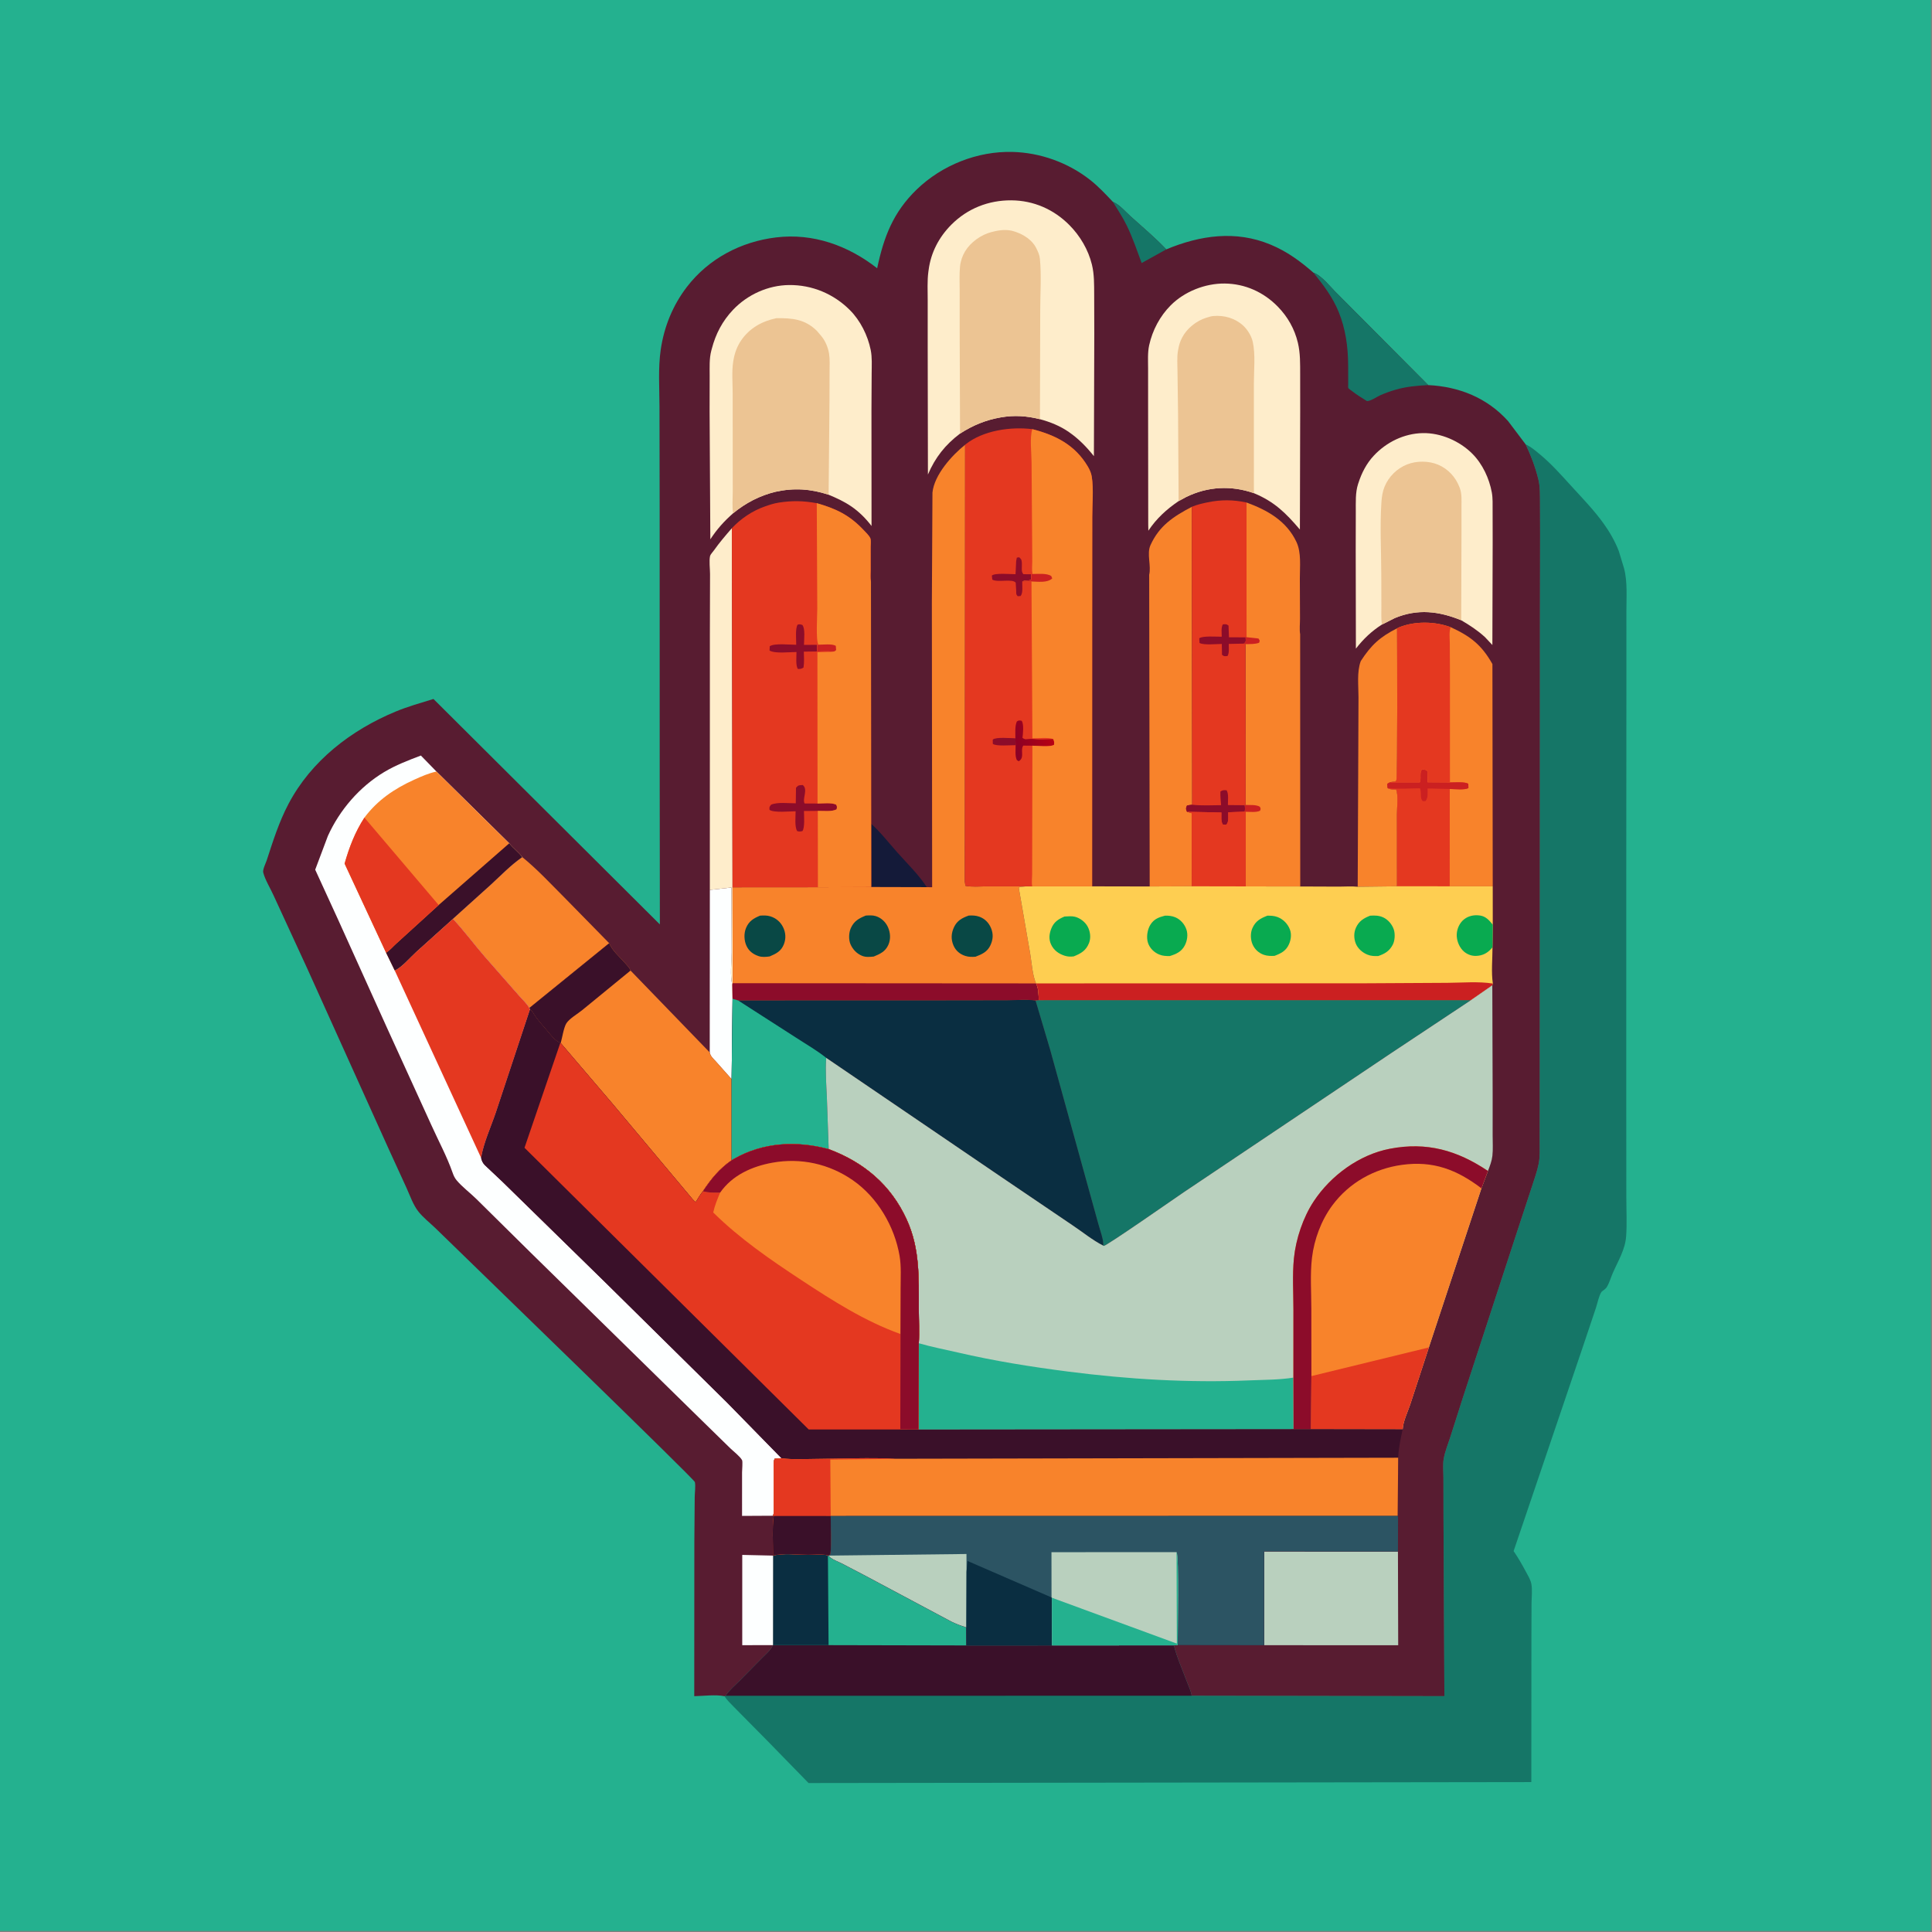 <?xml version="1.0" encoding="utf-8" ?>
<svg xmlns="http://www.w3.org/2000/svg" xmlns:xlink="http://www.w3.org/1999/xlink" width="500" height="500">
	<rect width="100%" height="100%" fill="#808080" stroke="none"/>
	<path fill="#24B18F" transform="scale(0.488 0.488)" d="M-0 -0L1024 0L1024 1024L-0 1024L0 -0Z"/>
	<path fill="#157667" transform="scale(0.488 0.488)" d="M809.096 235.669C811.939 236.943 814.18 238.921 816.562 240.88C822.827 246.033 828.232 252.228 833.698 258.196C839.392 264.412 845.402 270.653 850.331 277.492C853.6 282.027 856.479 287.025 858.491 292.25L861.286 301.458C863.182 308.693 862.495 316.908 862.516 324.346L862.529 355.812L862.448 465.744L862.452 592.829L862.483 634.862C862.481 641.709 862.872 648.834 862.382 655.655C861.874 662.729 858.115 668.711 855.349 675.032C854.289 677.454 853.503 680.273 852.148 682.529C851.698 683.279 851.071 683.704 850.405 684.25C850.008 684.577 849.508 684.818 849.229 685.25C847.906 687.298 847.135 691.259 846.331 693.685L839.432 714.255L818.335 776.496L802.711 822.576C805.228 826.241 807.423 830.125 809.513 834.049C810.509 835.919 811.762 837.967 812.133 840.068C812.681 843.173 812.253 846.951 812.214 850.12L812.151 868.499L812.099 945.077L428.794 945.596L407.328 923.575L389.16 905.19C387.599 903.472 385.351 901.568 384.275 899.543L384.787 899.319C386.684 896.391 389.712 893.87 392.182 891.395L404.206 879.219C406.214 877.175 408.77 875.09 409.927 872.455L409.968 824.976C415.345 823.565 422.979 824.531 428.595 824.539C431.724 824.543 436.092 823.985 439.07 824.875L439.485 824.973C439.838 825.466 439.952 825.687 440.5 826.09C442.117 827.277 444.532 828.161 446.349 829.065L457.517 834.882L504.5 859.929C506.908 861.102 509.375 862.043 511.927 862.842L512.478 863.031L512.547 872.622L557.894 872.606L622.539 872.562C624.161 879.075 627.163 885.688 629.507 892.013C630.349 894.283 631.66 896.906 631.974 899.293L766.001 899.513L765.524 805.054L765.488 783.789C765.49 780.578 765.089 776.761 765.641 773.61C766.311 769.782 767.95 765.786 769.146 762.08L775.573 741.926L803.947 655.06L812.374 629.441C813.643 625.398 815.183 621.323 816.002 617.16C816.738 613.412 816.523 609.618 816.53 605.815L816.556 587.897L816.592 525.106L816.663 335.049L816.754 283.177L816.699 266.578C816.669 262.4 816.807 258.024 815.772 253.951C814.103 247.384 811.992 241.792 809.096 235.669Z"/>
	<path fill="#3A1029" transform="scale(0.488 0.488)" d="M409.968 824.976C415.345 823.565 422.979 824.531 428.595 824.539C431.724 824.543 436.092 823.985 439.07 824.875L439.485 824.973C439.838 825.466 439.952 825.687 440.5 826.09C442.117 827.277 444.532 828.161 446.349 829.065L457.517 834.882L504.5 859.929C506.908 861.102 509.375 862.043 511.927 862.842L512.478 863.031L512.547 872.622L557.894 872.606L622.539 872.562C624.161 879.075 627.163 885.688 629.507 892.013C630.349 894.283 631.66 896.906 631.974 899.293L384.787 899.319C386.684 896.391 389.712 893.87 392.182 891.395L404.206 879.219C406.214 877.175 408.77 875.09 409.927 872.455L409.968 824.976Z"/>
	<path fill="#24B18F" transform="scale(0.488 0.488)" d="M409.968 824.976C415.345 823.565 422.979 824.531 428.595 824.539C431.724 824.543 436.092 823.985 439.07 824.875L439.485 824.973C439.838 825.466 439.952 825.687 440.5 826.09C442.117 827.277 444.532 828.161 446.349 829.065L457.517 834.882L504.5 859.929C506.908 861.102 509.375 862.043 511.927 862.842L512.478 863.031L512.547 872.622L439.416 872.468L409.927 872.455L409.968 824.976Z"/>
	<path fill="#0A2E41" transform="scale(0.488 0.488)" d="M409.968 824.976C415.345 823.565 422.979 824.531 428.595 824.539C431.724 824.543 436.092 823.985 439.07 824.875L439.416 872.468L409.927 872.455L409.968 824.976Z"/>
	<path fill="#581C31" transform="scale(0.488 0.488)" d="M384.275 899.543C379.488 898.573 373.129 899.426 368.179 899.53L368.228 817.654L368.427 793.896C368.448 791.641 368.966 788.034 368.505 785.963C368.159 784.406 258.466 678.171 246.102 666.072L230.72 651.127C227.86 648.41 224.472 645.729 221.998 642.662C219.134 639.112 217.462 634.11 215.581 629.977L206.088 609.241L162.909 513.559L145.076 474.852C143.404 471.15 140.601 466.603 139.601 462.743C139.195 461.178 140.934 457.827 141.453 456.237C144.805 445.947 147.969 435.87 153.041 426.25C165.073 403.429 186.209 387.176 209.711 377.404C216.259 374.682 223.114 372.775 229.879 370.682L349.943 490.24L349.858 412.045L349.833 269.893L349.745 215.804C349.732 205.906 348.962 195.25 350.401 185.439C352.183 173.295 356.777 161.916 364.288 152.147C375.831 137.134 392.94 128.152 411.578 125.905C431.268 123.531 449.76 130.216 465.178 142.259C468.692 125.676 473.669 112.559 486.132 100.518C499.514 87.588 518.326 80.083 537 80.571C551.803 80.959 566.474 86.266 578.102 95.401C582.526 98.877 586.325 102.965 590.184 107.039C593.663 108.451 596.717 112.142 599.506 114.651C605.94 120.438 612.524 125.969 618.503 132.252C636.431 124.788 655.283 122.031 673.745 129.691C682.453 133.303 689.473 138.433 696.547 144.605C700.98 146.073 705.775 152.507 709.207 155.78L757.407 204.222C773.775 205.027 788.619 210.94 799.762 223.295L809.096 235.669C811.992 241.792 814.103 247.384 815.772 253.951C816.807 258.024 816.669 262.4 816.699 266.578L816.754 283.177L816.663 335.049L816.592 525.106L816.556 587.897L816.53 605.815C816.523 609.618 816.738 613.412 816.002 617.16C815.183 621.323 813.643 625.398 812.374 629.441L803.947 655.06L775.573 741.926L769.146 762.08C767.95 765.786 766.311 769.782 765.641 773.61C765.089 776.761 765.49 780.578 765.488 783.789L765.524 805.054L766.001 899.513L631.974 899.293C631.66 896.906 630.349 894.283 629.507 892.013C627.163 885.688 624.161 879.075 622.539 872.562L557.894 872.606L512.547 872.622L512.478 863.031L511.927 862.842C509.375 862.043 506.908 861.102 504.5 859.929L457.517 834.882L446.349 829.065C444.532 828.161 442.117 827.277 440.5 826.09C439.952 825.687 439.838 825.466 439.485 824.973L439.07 824.875C436.092 823.985 431.724 824.543 428.595 824.539C422.979 824.531 415.345 823.565 409.968 824.976L409.927 872.455C408.77 875.09 406.214 877.175 404.206 879.219L392.182 891.395C389.712 893.87 386.684 896.391 384.787 899.319L384.275 899.543Z"/>
	<path fill="#157667" transform="scale(0.488 0.488)" d="M590.184 107.039C593.663 108.451 596.717 112.142 599.506 114.651C605.94 120.438 612.524 125.969 618.503 132.252L605.451 139.491C602.962 132.796 600.668 125.962 597.52 119.54C595.391 115.197 592.718 111.152 590.184 107.039Z"/>
	<path fill="#141A39" transform="scale(0.488 0.488)" d="M462.001 436.86C467.145 441.51 471.364 447.018 475.968 452.178C481.18 458.018 487.261 463.933 491.501 470.486L462.031 470.411L462.001 436.86Z"/>
	<path fill="#FDFFFF" transform="scale(0.488 0.488)" d="M409.927 872.455L393.631 872.481L393.634 824.609L409.968 824.976L409.927 872.455Z"/>
	<path fill="#FDFFFF" transform="scale(0.488 0.488)" d="M376.45 471.941L387.895 470.674L388.014 505.094C388.005 510.001 387.014 517.684 388.402 522.242L388.494 529.704L387.999 572.324L379.73 563.015C378.437 561.583 376.663 560.104 376.394 558.127L376.45 471.941Z"/>
	<path fill="#157667" transform="scale(0.488 0.488)" d="M696.547 144.605C700.98 146.073 705.775 152.507 709.207 155.78L757.407 204.222C751.518 204.519 745.668 205.029 739.984 206.713C737.288 207.512 734.564 208.458 732 209.615C730.186 210.433 726.784 212.8 724.918 212.695C722.281 211.047 719.612 209.428 717.164 207.505C716.674 207.121 715.281 206.215 714.984 205.743C714.903 205.614 714.986 203.857 714.987 203.661L714.962 193.691C714.892 183.913 713.646 174.618 709.968 165.5C706.813 157.676 701.808 151.102 696.547 144.605Z"/>
	<path fill="#FEEDCB" transform="scale(0.488 0.488)" d="M388.134 280.113L388.471 470.564L388.562 521.414L388.402 522.242C387.014 517.684 388.005 510.001 388.014 505.094L387.895 470.674L376.45 471.941L376.467 336.178L376.555 304.44C376.563 301.742 375.963 297.32 376.585 294.781C376.757 294.079 378.191 292.479 378.646 291.837C381.572 287.709 384.808 283.921 388.134 280.113Z"/>
	<path fill="#F8832B" transform="scale(0.488 0.488)" d="M740.905 333.21C740.946 340.266 741.219 412.246 740.543 413.75C740.422 414.019 740.181 414.217 740 414.45C739.086 414.587 737.941 414.625 737.081 414.931L735.705 415.674C735.756 416.425 735.706 417.283 735.986 417.984L736.563 418.264C737.798 418.734 739.083 418.669 740.384 418.686C741.663 421.329 740.822 428.76 740.834 431.897L740.862 470.033L720.022 470.273L720.338 397.085L720.443 369.79C720.462 363.69 719.503 356.376 721.644 350.599C727.115 342.138 731.816 337.781 740.905 333.21Z"/>
	<path fill="#F8832B" transform="scale(0.488 0.488)" d="M276.988 454.552C284.95 461.002 292.226 468.89 299.479 476.139L323.074 500.205L280.716 534.579C279.641 532.429 276.822 529.853 275.221 527.981L256.959 507.188C251.271 500.629 246.157 493.608 240.187 487.291L260.481 469.001C265.759 464.141 271.07 458.608 276.988 454.552Z"/>
	<path fill="#B9D0BE" transform="scale(0.488 0.488)" d="M670.371 872.489L670.398 822.734L741.367 822.771L741.5 872.525L670.371 872.489Z"/>
	<path fill="#F8832B" transform="scale(0.488 0.488)" d="M632.05 268.778L632.245 426.779L629.538 427.139C628.967 428.254 628.838 428.769 629.27 430.056L629.564 430.504L632.045 431.25L632.103 470.022L609.711 470.117L609.439 304.801C610.61 300.145 608.06 293.697 610.098 289.178C614.792 278.772 622.266 273.94 632.05 268.778Z"/>
	<path fill="#F8832B" transform="scale(0.488 0.488)" d="M661.062 266.492C672.154 270.545 682.231 276.222 687.511 287.345C690.24 293.093 689.311 300.567 689.34 306.827L689.433 328.012C689.448 330.553 689.053 333.906 689.508 336.373L689.55 470.124L660.56 470.079L660.577 430.506L659.958 430.436C660.426 429.058 660.278 428.411 659.982 427.037L660.595 426.89L660.543 341.592L659.532 341.329L660.023 340.918C660.922 339.82 660.659 339.287 660.426 338.006L661.072 337.922L661.062 266.492Z"/>
	<path fill="#CB2021" transform="scale(0.488 0.488)" d="M661.072 337.922L667.423 338.626L668.07 339.75L667.75 340.883C665.431 341.678 662.97 341.546 660.543 341.592L659.532 341.329L660.023 340.918C660.922 339.82 660.659 339.287 660.426 338.006L661.072 337.922Z"/>
	<path fill="#CB2021" transform="scale(0.488 0.488)" d="M659.982 427.037L660.595 426.89C662.831 426.976 666.24 426.652 668.142 427.858C668.584 428.97 668.702 428.709 668.25 429.95C666.256 430.953 662.816 430.503 660.577 430.506L659.958 430.436C660.426 429.058 660.278 428.411 659.982 427.037Z"/>
	<path fill="#E43820" transform="scale(0.488 0.488)" d="M632.05 268.778C634.784 267.626 637.606 266.981 640.5 266.383C647.516 264.935 654.058 264.969 661.062 266.492L661.072 337.922L660.426 338.006C660.659 339.287 660.922 339.82 660.023 340.918L659.532 341.329L660.543 341.592L660.595 426.89L659.982 427.037C660.278 428.411 660.426 429.058 659.958 430.436L660.577 430.506L660.56 470.079L632.103 470.022L632.045 431.25L629.564 430.504L629.27 430.056C628.838 428.769 628.967 428.254 629.538 427.139L632.245 426.779L632.05 268.778Z"/>
	<path fill="#8C0C2A" transform="scale(0.488 0.488)" d="M651.637 341.491C651.625 343.381 651.994 346.269 651 347.894C649.42 348.003 649.251 348.24 648.051 347.25L647.956 341.507C645.15 341.501 638.307 342.266 636.133 340.964L636.005 338.5C637.798 337.082 645.316 337.719 647.931 337.661C647.92 335.769 647.49 332.727 648.52 331.123C650.085 331.025 650.281 330.838 651.52 331.75L651.75 337.973L660.426 338.006C660.659 339.287 660.922 339.82 660.023 340.918L659.532 341.329L651.637 341.491Z"/>
	<path fill="#8C0C2A" transform="scale(0.488 0.488)" d="M632.245 426.779C637.278 427.341 642.519 427.031 647.582 427.002C647.377 424.582 647.121 422.182 647.213 419.75C648.61 418.924 648.849 419.009 650.493 419.105C651.695 420.915 651.157 424.716 651.19 426.946L659.982 427.037C660.278 428.411 660.426 429.058 659.958 430.436L651.345 430.777L651.355 431.854C651.33 433.807 651.663 436.037 650.25 437.408L648.482 437.25C647.4 435.505 647.798 432.938 647.759 430.884L629.564 430.504L629.27 430.056C628.838 428.769 628.967 428.254 629.538 427.139L632.245 426.779Z"/>
	<path fill="#E43820" transform="scale(0.488 0.488)" d="M659.958 430.436L660.577 430.506L660.56 470.079L632.103 470.022L632.045 431.25L629.564 430.504L647.759 430.884C647.798 432.938 647.4 435.505 648.482 437.25L650.25 437.408C651.663 436.037 651.33 433.807 651.355 431.854L651.345 430.777L659.958 430.436Z"/>
	<path fill="#FEEDCB" transform="scale(0.488 0.488)" d="M732.855 331.234C727.345 334.746 723.065 338.837 719.067 343.986L718.971 291.961L719.014 271.278C719.04 266.561 718.73 261.239 720.21 256.712L720.455 256C722.145 250.72 724.771 245.687 728.583 241.622C735.306 234.451 744.627 229.887 754.5 229.688C764.085 229.495 774.111 233.891 780.834 240.645C786.216 246.053 789.788 253.7 791.152 261.174C791.721 264.294 791.547 267.626 791.57 270.794L791.601 287.33L791.445 342.065L787.507 337.87C783.593 334.295 779.471 331.605 774.918 328.935C763.116 324.108 751.825 322.745 739.75 327.76L732.855 331.234Z"/>
	<path fill="#ECC493" transform="scale(0.488 0.488)" d="M732.855 331.234C732.384 328.142 732.602 324.836 732.584 321.701L732.532 304.833C732.507 292.092 731.74 278.83 732.619 266.143C732.809 263.392 733.221 260.639 734.28 258.078C736.495 252.716 740.882 248.395 746.279 246.275C751.252 244.321 757.732 244.341 762.651 246.43C767.927 248.67 771.889 252.903 773.954 258.268L774.177 258.868C775.33 261.915 775.055 265.324 775.06 268.535L775.065 282.812L774.918 328.935C763.116 324.108 751.825 322.745 739.75 327.76L732.855 331.234Z"/>
	<path fill="#F8832B" transform="scale(0.488 0.488)" d="M280.716 534.579L323.074 500.205C324.756 504.279 328.765 507.577 331.635 510.89C332.715 512.136 333.838 513.137 334.391 514.709L376.394 558.127C376.663 560.104 378.437 561.583 379.73 563.015L387.999 572.324L388.014 615.307C381.405 619.931 377.235 625.09 372.774 631.755C371.313 633.542 370.176 635.512 368.982 637.48C367.772 636.813 366.78 635.32 365.872 634.276L359.597 626.796L325.24 585.829L297.351 553.159L297.159 553.062C294.046 551.794 292.161 548.958 290.035 546.474C287.551 543.572 284.766 540.596 282.811 537.308C282.284 536.423 282.011 535.979 281.06 535.478L280.716 534.579Z"/>
	<path fill="#3A1029" transform="scale(0.488 0.488)" d="M280.716 534.579L323.074 500.205C324.756 504.279 328.765 507.577 331.635 510.89C332.715 512.136 333.838 513.137 334.391 514.709L308.717 535.728C306.354 537.656 301.836 540.261 300.315 542.774C298.92 545.078 298.145 550.443 297.351 553.159L297.159 553.062C294.046 551.794 292.161 548.958 290.035 546.474C287.551 543.572 284.766 540.596 282.811 537.308C282.284 536.423 282.011 535.979 281.06 535.478L280.716 534.579Z"/>
	<path fill="#F8832B" transform="scale(0.488 0.488)" d="M740.905 333.21L741.845 332.75C750.171 329.283 761.013 329.499 769.359 332.621C779.842 337.421 785.805 342.08 791.47 352.173L791.637 470.05L768.82 470.043L740.862 470.033L740.834 431.897C740.822 428.76 741.663 421.329 740.384 418.686C739.083 418.669 737.798 418.734 736.563 418.264L735.986 417.984C735.706 417.283 735.756 416.425 735.705 415.674L737.081 414.931C737.941 414.625 739.086 414.587 740 414.45C740.181 414.217 740.422 414.019 740.543 413.75C741.219 412.246 740.946 340.266 740.905 333.21Z"/>
	<path fill="#E43820" transform="scale(0.488 0.488)" d="M752.966 414.949L753.164 414.412C753.728 412.375 752.738 409.41 754.25 408.018C755.551 408.229 755.973 408.094 756.982 409L757.08 414.889L768.935 414.967C771.065 414.991 777.387 414.451 778.677 415.75L778.75 417.877C777.211 419.106 771.094 418.429 768.854 418.414L768.82 470.043L740.862 470.033L740.834 431.897C740.822 428.76 741.663 421.329 740.384 418.686C739.083 418.669 737.798 418.734 736.563 418.264L735.986 417.984C735.706 417.283 735.756 416.425 735.705 415.674L737.081 414.931L752.966 414.949Z"/>
	<path fill="#CB2021" transform="scale(0.488 0.488)" d="M752.966 414.949L753.164 414.412C753.728 412.375 752.738 409.41 754.25 408.018C755.551 408.229 755.973 408.094 756.982 409L757.08 414.889L768.935 414.967C771.065 414.991 777.387 414.451 778.677 415.75L778.75 417.877C777.211 419.106 771.094 418.429 768.854 418.414L757.086 418.146C757.014 420.497 757.518 423.067 755.943 424.855L754.5 424.872C752.979 423.148 753.873 420.839 753.248 418.681L753.052 418.05C747.428 418.091 741.573 418.592 735.986 417.984C735.706 417.283 735.756 416.425 735.705 415.674L737.081 414.931L752.966 414.949Z"/>
	<path fill="#E43820" transform="scale(0.488 0.488)" d="M740.905 333.21L741.845 332.75C750.171 329.283 761.013 329.499 769.359 332.621C768.375 335.032 768.853 338.488 768.866 341.113L768.947 357.317L768.935 414.967L757.08 414.889L756.982 409C755.973 408.094 755.551 408.229 754.25 408.018C752.738 409.41 753.728 412.375 753.164 414.412L752.966 414.949L737.081 414.931C737.941 414.625 739.086 414.587 740 414.45C740.181 414.217 740.422 414.019 740.543 413.75C741.219 412.246 740.946 340.266 740.905 333.21Z"/>
	<path fill="#FEEDCB" transform="scale(0.488 0.488)" d="M625.057 265.749C618.614 270.128 613.339 274.952 608.998 281.444L608.933 278.145L608.867 213.927L608.864 195.443C608.864 191.396 608.557 187.043 609.432 183.078C611.184 175.141 615.139 167.646 620.889 161.889C628.19 154.579 639.142 150.267 649.465 150.362C660.259 150.461 670.124 154.904 677.648 162.616C682.907 168.006 686.547 174.419 688.296 181.756C689.63 187.348 689.498 192.928 689.511 198.633L689.524 218.397L689.37 280.837C681.871 272.045 675.886 266.065 664.975 261.548C652.998 257.329 640.464 257.956 629 263.599L625.057 265.749Z"/>
	<path fill="#ECC493" transform="scale(0.488 0.488)" d="M625.057 265.749L624.762 219.808L624.459 197.329C624.446 193.608 624.094 189.543 624.734 185.892L624.856 185.25C625.26 182.944 625.845 181.091 626.928 179C629.438 174.155 634.528 170.105 639.705 168.517L640.363 168.32C641.423 167.983 642.382 167.688 643.502 167.593C649.242 167.108 654.925 168.704 659.25 172.641C661.587 174.768 663.668 178.161 664.362 181.25C665.88 188.004 664.95 196.612 664.957 203.526L664.975 261.548C652.998 257.329 640.464 257.956 629 263.599L625.057 265.749Z"/>
	<path fill="#FEEDCB" transform="scale(0.488 0.488)" d="M388.812 272.191C383.979 276.442 380.245 280.605 376.709 286.014L376.317 218.228L376.355 199.335C376.367 194.957 376.087 190.187 377.222 185.934L377.478 185C379.537 177.087 383.098 170.262 388.745 164.306C396.402 156.23 407.348 151.265 418.5 151.163C430.673 151.052 442.086 155.821 450.686 164.416C456.261 169.987 460.187 177.853 461.75 185.549C462.569 189.58 462.284 193.804 462.265 197.899L462.159 217.582L462.198 278.939C459.139 274.937 455.542 271.332 451.373 268.499C447.577 265.919 443.664 264.129 439.439 262.371C429.97 259.24 421.06 258.647 411.282 260.807C402.93 262.811 395.427 266.732 388.812 272.191Z"/>
	<path fill="#ECC493" transform="scale(0.488 0.488)" d="M411.648 168.756C420.072 168.631 426.897 169.206 433.25 175.5L435.407 178.036L435.84 178.573C437.802 181.061 439.18 184.437 439.674 187.561C440.158 190.622 439.948 193.907 439.946 196.999L439.898 212.531L439.439 262.371C429.97 259.24 421.06 258.647 411.282 260.807C402.93 262.811 395.427 266.732 388.812 272.191C388.174 268.724 388.595 264.556 388.593 261.004L388.584 239.027L388.554 208.342C388.544 202.988 388.013 196.984 388.853 191.702L388.975 191C389.595 187.254 390.888 183.697 393.041 180.543C397.515 173.989 404.054 170.389 411.648 168.756Z"/>
	<path fill="#FEEDCB" transform="scale(0.488 0.488)" d="M509.141 229.947C501.28 235.874 495.982 242.6 492.103 251.656L491.982 184.03L491.985 159.239C491.992 154.275 491.685 149.063 492.334 144.147L492.462 143.25C493.654 133.923 497.981 125.692 504.597 119.081C513.14 110.545 524.26 106.172 536.312 106.241C548.125 106.309 558.898 111.036 567.176 119.418C572.842 125.154 577.139 132.451 579.068 140.303C580.353 145.531 580.238 150.946 580.274 156.29L580.33 177.04L580.128 241.911C576.163 236.947 572.126 232.785 566.886 229.138C562.205 225.879 556.989 223.801 551.513 222.31C544.472 220.553 537.903 220.099 530.75 221.346C522.79 222.734 515.903 225.549 509.141 229.947Z"/>
	<path fill="#ECC493" transform="scale(0.488 0.488)" d="M509.141 229.947L508.941 175.91L508.942 154.147C508.945 149.901 508.708 145.477 509.135 141.247C509.414 138.484 510.37 135.704 511.795 133.32C514.694 128.47 520.308 124.466 525.768 123.079L526.5 122.9C530.292 121.923 534.18 121.51 537.977 122.75L538.75 123.02C542.912 124.443 547.325 127.267 549.408 131.306L549.67 131.844C550.543 133.575 551.298 135.296 551.487 137.25C552.352 146.155 551.645 155.831 551.654 164.793L551.513 222.31C544.472 220.553 537.903 220.099 530.75 221.346C522.79 222.734 515.903 225.549 509.141 229.947Z"/>
	<path fill="#F8832B" transform="scale(0.488 0.488)" d="M511.82 235.879L511.684 467.587L511.974 469.75C515.4 470.493 519.496 470.054 523.005 470.052L544.162 470.05L540.75 470.376L540.301 471L546.336 505.814C547.164 510.681 547.481 517.021 549.425 521.523C550.807 524.071 550.793 527.607 550.874 530.479L549.193 530.635C544.481 529.9 538.771 530.482 533.961 530.488L501.765 530.532L391.454 530.568L388.494 529.704L388.402 522.242L388.562 521.414L388.471 470.564L433.764 470.529L462.031 470.411L491.501 470.486L494.341 470.53L494.192 319.726L494.507 261.229C495.448 251.85 504.792 241.461 511.82 235.879Z"/>
	<path fill="#094845" transform="scale(0.488 0.488)" d="M513.732 485.55C515.707 485.437 517.497 485.485 519.381 486.16C522.265 487.192 524.393 489.361 525.56 492.172C526.874 495.336 526.669 498.258 525.23 501.339C523.602 504.825 520.725 506.076 517.349 507.374C515.514 507.519 513.779 507.529 512 506.975C509.098 506.071 506.871 504.22 505.66 501.409C504.246 498.129 504.436 494.9 505.942 491.689C507.582 488.191 510.244 486.816 513.732 485.55Z"/>
	<path fill="#094845" transform="scale(0.488 0.488)" d="M459.154 485.542C460.904 485.454 462.703 485.309 464.403 485.83C467.296 486.718 469.649 488.912 470.89 491.656C472.233 494.625 472.45 498.07 471.113 501.087C469.555 504.605 466.744 505.899 463.386 507.28C461.313 507.486 459.236 507.712 457.25 506.926C454.405 505.802 452.245 503.535 451.038 500.75C449.97 498.285 450.136 494.618 451.217 492.202C452.915 488.408 455.535 487.026 459.154 485.542Z"/>
	<path fill="#094845" transform="scale(0.488 0.488)" d="M403.091 485.584C404.968 485.461 406.68 485.399 408.5 485.952C411.472 486.854 413.857 488.844 415.25 491.637C416.713 494.571 416.903 497.726 415.712 500.773C414.274 504.45 411.637 505.749 408.195 507.216C406.296 507.489 404.181 507.692 402.335 507.065C399.507 506.104 397.254 504.491 395.944 501.755C394.571 498.891 394.421 495.044 395.644 492.127C397.162 488.507 399.618 487.008 403.091 485.584Z"/>
	<path fill="#8C0C2A" transform="scale(0.488 0.488)" d="M388.562 521.414L549.425 521.523C550.807 524.071 550.793 527.607 550.874 530.479L549.193 530.635C544.481 529.9 538.771 530.482 533.961 530.488L501.765 530.532L391.454 530.568L388.494 529.704L388.402 522.242L388.562 521.414Z"/>
	<path fill="#0A2E41" transform="scale(0.488 0.488)" d="M388.494 529.704L391.454 530.568L501.765 530.532L533.961 530.488C538.771 530.482 544.481 529.9 549.193 530.635L556.872 556.5L582.422 648.867C583.008 651.247 585.731 658.624 584.977 660.541C579.299 657.641 574.013 653.281 568.695 649.736L530.74 624.016L438.153 561.005C437.626 567.946 438.208 575.139 438.509 582.087L439.478 609.412C422.433 604.883 404.752 605.702 389.198 614.605L388.014 615.307L387.999 572.324L388.494 529.704Z"/>
	<path fill="#24B18F" transform="scale(0.488 0.488)" d="M388.494 529.704L391.454 530.568L421.732 550.019C427.164 553.583 433.101 556.951 438.153 561.005C437.626 567.946 438.208 575.139 438.509 582.087L439.478 609.412C422.433 604.883 404.752 605.702 389.198 614.605L388.014 615.307L387.999 572.324L388.494 529.704Z"/>
	<path fill="#E43820" transform="scale(0.488 0.488)" d="M388.134 280.113C392.861 275.044 399.019 270.905 405.573 268.608C408.105 267.721 410.427 266.936 413.102 266.528C420.245 265.436 426.025 265.565 433.154 266.848C443.288 269.735 450.46 273.143 457.774 280.875C458.878 282.043 460.932 283.975 461.553 285.43C462.003 286.486 461.722 288.902 461.725 290.106L461.737 302.233C461.735 304.245 461.515 306.534 461.892 308.501L462.001 436.86L462.031 470.411L433.764 470.529L388.471 470.564L388.134 280.113Z"/>
	<path fill="#8C0C2A" transform="scale(0.488 0.488)" d="M433.274 345.5L426.297 345.582C426.35 348.377 426.586 351.272 426.115 354.035C424.876 354.786 424.591 354.75 423.122 354.75C421.874 352.858 422.415 348.18 422.394 345.778C418.734 345.784 411.005 346.739 408.113 345L408.214 342.712C410.738 341.003 418.917 341.958 422.26 341.94C422.285 339.439 421.662 333.086 423.029 331.25C424.227 330.953 424.362 331.107 425.5 331.414C427.157 333.414 426.379 339.228 426.37 342L433.344 341.961L433.274 345.5Z"/>
	<path fill="#8C0C2A" transform="scale(0.488 0.488)" d="M433.701 430.03L426.365 430.096C426.369 432.516 426.929 439.003 425.527 440.75C424.42 441.011 423.864 441.09 422.77 440.75C421.317 438.487 421.94 433.02 421.937 430.237C418.679 430.252 410.491 431.134 408.094 429.5C407.975 427.935 407.979 428.001 408.935 426.75C412.308 425.258 418.279 426.03 422.022 426.02L422.137 417.75C423.516 416.218 423.773 416.473 425.75 416.32C428.681 418.726 425.36 423.51 426.702 426.105L433.566 426.14C436.28 426.126 441.115 425.527 443.448 426.75C443.985 427.845 443.902 427.953 443.684 429.171C441.392 430.59 436.508 429.99 433.701 430.03Z"/>
	<path fill="#F8832B" transform="scale(0.488 0.488)" d="M433.154 266.848C443.288 269.735 450.46 273.143 457.774 280.875C458.878 282.043 460.932 283.975 461.553 285.43C462.003 286.486 461.722 288.902 461.725 290.106L461.737 302.233C461.735 304.245 461.515 306.534 461.892 308.501L462.001 436.86L462.031 470.411L433.764 470.529L433.701 430.03C436.508 429.99 441.392 430.59 443.684 429.171C443.902 427.953 443.985 427.845 443.448 426.75C441.115 425.527 436.28 426.126 433.566 426.14L433.494 345.862L440.564 345.703L441.5 345.584C438.893 345.232 435.922 345.488 433.274 345.5L433.344 341.961L434.012 341.904C432.585 339.448 433.429 326.298 433.423 322.893L433.154 266.848Z"/>
	<path fill="#CB2021" transform="scale(0.488 0.488)" d="M433.344 341.961L434.012 341.904C436.52 341.906 441.195 341.291 443.25 342.5L443.416 344.75C442.498 345.595 442.622 345.437 441.5 345.584C438.893 345.232 435.922 345.488 433.274 345.5L433.344 341.961Z"/>
	<path fill="#FECE51" transform="scale(0.488 0.488)" d="M689.55 470.124L710.06 470.203C713.285 470.215 716.834 469.913 720.022 470.273L740.862 470.033L768.82 470.043L791.637 470.05L791.655 490.404L791.514 502.344C791.528 508.438 790.784 515.648 791.703 521.604L791.415 522.536L780.007 530.459L550.874 530.479C550.793 527.607 550.807 524.071 549.425 521.523C547.481 517.021 547.164 510.681 546.336 505.814L540.301 471L540.75 470.376L544.162 470.05L547.392 470.058L579.184 470.055L609.711 470.117L632.103 470.022L660.56 470.079L689.55 470.124Z"/>
	<path fill="#09AA50" transform="scale(0.488 0.488)" d="M791.514 502.344L790.796 503.191C788.588 505.653 785.964 506.868 782.664 506.946C780.079 507.006 777.472 505.879 775.703 503.997C773.588 501.748 772.39 498.426 772.55 495.353C772.704 492.411 774.14 489.298 776.508 487.485C778.954 485.613 781.933 485.08 784.939 485.528C788 485.984 789.834 488.107 791.655 490.404L791.514 502.344Z"/>
	<path fill="#09AA50" transform="scale(0.488 0.488)" d="M672.122 485.608C673.997 485.591 675.742 485.656 677.517 486.333C680.517 487.477 682.91 489.916 684.06 492.904C685.031 495.424 684.646 498.356 683.571 500.771C682.003 504.292 679.368 505.609 675.908 506.919C674.021 507.017 672.063 506.992 670.256 506.367C667.53 505.423 665.42 503.46 664.269 500.835C663.148 498.278 663.044 494.809 664.176 492.242C665.86 488.423 668.407 487.055 672.122 485.608Z"/>
	<path fill="#09AA50" transform="scale(0.488 0.488)" d="M617.81 485.596C619.632 485.522 621.598 485.747 623.289 486.46C626.073 487.634 628.246 490.127 629.203 492.984C630.107 495.681 629.629 498.899 628.329 501.385C626.59 504.709 623.825 505.942 620.405 507.013C618.395 507.047 616.622 506.976 614.735 506.201C612.028 505.09 609.741 502.842 608.803 500.024C607.84 497.128 608.451 493.078 610.024 490.5C611.911 487.409 614.478 486.455 617.81 485.596Z"/>
	<path fill="#09AA50" transform="scale(0.488 0.488)" d="M564.526 486.059C566.275 485.976 568.333 485.739 570.046 486.17C572.775 486.858 575.542 488.951 576.845 491.444C578.223 494.082 578.634 497.358 577.517 500.166C575.934 504.15 573.2 505.685 569.408 507.207C567.703 507.39 566.33 507.385 564.677 506.863C561.482 505.851 558.856 503.994 557.414 500.884C556.123 498.099 556.425 495.294 557.504 492.5C558.862 488.981 561.199 487.478 564.526 486.059Z"/>
	<path fill="#09AA50" transform="scale(0.488 0.488)" d="M726.601 485.613C729.01 485.445 731.274 485.47 733.516 486.493C736.101 487.672 738.214 490.176 739.139 492.842C739.947 495.169 739.77 498.815 738.635 500.977C736.839 504.397 734.43 505.811 730.892 507.02C728.864 507.077 727.111 507.046 725.203 506.278C722.549 505.209 720.051 503.052 718.99 500.345C717.955 497.706 717.899 494.613 719.085 492C720.673 488.502 723.14 486.974 726.601 485.613Z"/>
	<path fill="#CB2021" transform="scale(0.488 0.488)" d="M549.425 521.523L721.75 521.479L767.605 521.225C775.324 521.175 784.09 520.391 791.703 521.604L791.415 522.536L780.007 530.459L550.874 530.479C550.793 527.607 550.807 524.071 549.425 521.523Z"/>
	<path fill="#157667" transform="scale(0.488 0.488)" d="M550.874 530.479L780.007 530.459L737.795 558.479L627.777 632.276C622.854 635.616 587.048 660.614 585.36 660.75L584.977 660.541C585.731 658.624 583.008 651.247 582.422 648.867L556.872 556.5L549.193 530.635L550.874 530.479Z"/>
	<path fill="#E43820" transform="scale(0.488 0.488)" d="M511.82 235.879L512.144 235.583C521.53 228.22 535.984 226.185 547.447 227.591C559.835 230.767 570.079 235.959 576.842 247.315C577.839 248.991 578.681 250.815 578.987 252.75C580.04 259.422 579.237 267.356 579.26 274.17L579.218 325.715L579.184 470.055L547.392 470.058L544.162 470.05L523.005 470.052C519.496 470.054 515.4 470.493 511.974 469.75L511.684 467.587L511.82 235.879Z"/>
	<path fill="#8C0C2A" transform="scale(0.488 0.488)" d="M538.613 395.181C535.968 395.151 528.363 395.88 526.511 394.5L526.486 392.25C528.106 390.719 535.911 391.525 538.487 391.524L538.613 395.181Z"/>
	<path fill="#8C0C2A" transform="scale(0.488 0.488)" d="M538.904 297.487L539.25 295.729L540.5 295.534C541.778 296.648 541.817 297.073 541.927 298.75C542.049 300.626 541.406 303.204 542.75 304.518L546.934 304.533L546.826 307.394C545.158 308.291 543.547 307.401 542.112 308.524C542.068 310.672 542.617 314.502 541.25 316.09L539.75 316.189C538.676 315.179 538.973 314.55 538.908 313.145L538.658 309C536.846 306.741 529.182 309.064 526.25 307.394L526.001 305.25C527.623 303.717 535.947 304.524 538.569 304.519L538.904 297.487Z"/>
	<defs>
		<linearGradient id="gradient_0" gradientUnits="userSpaceOnUse" x1="557.435" y1="387.934" x2="536.513" y2="393.413">
			<stop offset="0" stop-color="#B70013"/>
			<stop offset="1" stop-color="#880027"/>
		</linearGradient>
	</defs>
	<path fill="url(#gradient_0)" transform="scale(0.488 0.488)" d="M538.487 391.524C538.517 388.678 538.146 385.27 539.25 382.619C540.409 381.907 540.483 382.04 541.85 382.25C543.067 384.229 542.512 388.946 542.25 391.327C542.815 391.694 543.126 391.89 543.791 392.056C545.481 391.887 546.969 391.738 548.662 391.957C551.783 392.362 555.391 391.989 558.562 391.951C559.06 393.149 559.176 393.715 558.971 395C556.969 396.286 550.091 395.479 547.502 395.461L542.663 395.41C541.536 396.843 542.295 399.493 541.988 401.25C541.765 402.529 541.268 403.024 540.25 403.732L539.25 403.077C538.227 400.974 538.639 397.524 538.613 395.181L538.487 391.524Z"/>
	<path fill="#F8832B" transform="scale(0.488 0.488)" d="M547.447 227.591C559.835 230.767 570.079 235.959 576.842 247.315C577.839 248.991 578.681 250.815 578.987 252.75C580.04 259.422 579.237 267.356 579.26 274.17L579.218 325.715L579.184 470.055L547.392 470.058C547.042 468.103 547.363 465.62 547.37 463.599L547.405 449.619L547.502 395.461C550.091 395.479 556.969 396.286 558.971 395C559.176 393.715 559.06 393.149 558.562 391.951C555.692 390.896 550.657 391.572 547.508 391.571L547.023 308.376L542.112 308.524C543.547 307.401 545.158 308.291 546.826 307.394L546.934 304.533L547.551 304.399C547.141 302.292 547.411 299.972 547.428 297.82L547.37 286.611L547.065 245.182C547.035 240.042 546.01 232.314 547.447 227.591Z"/>
	<path fill="#CB2021" transform="scale(0.488 0.488)" d="M547.551 304.399C550.4 304.419 555.152 303.871 557.503 305.491L558.032 306.75C555.391 309.225 550.494 308.449 547.023 308.376L542.112 308.524C543.547 307.401 545.158 308.291 546.826 307.394L546.934 304.533L547.551 304.399Z"/>
	<path fill="#FDFFFF" transform="scale(0.488 0.488)" d="M409.957 803.834L393.53 803.923L393.534 780.816C393.534 779.74 393.95 775.112 393.535 774.346C392.458 772.362 388.979 769.696 387.278 768.052L370.145 751.291L281.69 664.558L252.614 635.836C249.247 632.52 245.141 629.506 242.131 625.904C241.152 624.734 240.534 623.371 240.036 621.943C237.074 613.453 232.577 605.111 228.871 596.907L205.079 544.741L179.314 487.724L167.16 461.214L173.895 443.298C180.134 429.536 190.698 417.264 203.696 409.461C209.856 405.763 216.511 403.218 223.206 400.686L231.457 409.158L270.065 447.236C272.18 449.871 275.017 451.937 276.988 454.552C271.07 458.608 265.759 464.141 260.481 469.001L240.187 487.291C246.157 493.608 251.271 500.629 256.959 507.188L275.221 527.981C276.822 529.853 279.641 532.429 280.716 534.579L281.06 535.478L263.063 589.809C260.379 597.763 256.585 605.796 255.163 614.083C255.5 615.655 256.011 616.745 257.144 617.917L266.463 626.707L321.05 680.124L385.671 743.905L414.461 773.334L410.75 773.644C409.976 775.818 410.361 778.831 410.356 781.131L410.318 797.558C410.315 799.442 410.671 802.08 409.957 803.834Z"/>
	<path fill="#E43820" transform="scale(0.488 0.488)" d="M240.187 487.291C246.157 493.608 251.271 500.629 256.959 507.188L275.221 527.981C276.822 529.853 279.641 532.429 280.716 534.579L281.06 535.478L263.063 589.809C260.379 597.763 256.585 605.796 255.163 614.083L209.339 514.687C213.171 512.945 217.375 507.877 220.608 504.934L240.187 487.291Z"/>
	<path fill="#F8832B" transform="scale(0.488 0.488)" d="M231.457 409.158L270.065 447.236C272.18 449.871 275.017 451.937 276.988 454.552C271.07 458.608 265.759 464.141 260.481 469.001L240.187 487.291L220.608 504.934C217.375 507.877 213.171 512.945 209.339 514.687L204.739 505.242L182.746 457.998C185.243 449.206 188.272 441.311 193.26 433.594C200.225 424.3 209.167 418.252 219.627 413.508C223.472 411.765 227.319 410.065 231.457 409.158Z"/>
	<path fill="#3A1029" transform="scale(0.488 0.488)" d="M270.065 447.236C272.18 449.871 275.017 451.937 276.988 454.552C271.07 458.608 265.759 464.141 260.481 469.001L240.187 487.291L220.608 504.934C217.375 507.877 213.171 512.945 209.339 514.687L204.739 505.242C206.558 504.186 208.669 501.727 210.323 500.268L232.639 479.965L270.065 447.236Z"/>
	<path fill="#E43820" transform="scale(0.488 0.488)" d="M193.26 433.594L232.639 479.965L210.323 500.268C208.669 501.727 206.558 504.186 204.739 505.242L182.746 457.998C185.243 449.206 188.272 441.311 193.26 433.594Z"/>
	<path fill="#B9D0BE" transform="scale(0.488 0.488)" d="M780.007 530.459L791.415 522.536L791.594 581.19L791.586 602.096C791.576 605.64 791.845 609.513 791.448 613.024C791.145 615.703 790.09 618.499 789.089 620.991L785.649 630.205L757.761 714.583L747.965 744.5C746.664 748.474 744.014 753.916 743.862 757.998L695.171 757.917L686.013 757.935L487.134 758.121L487.268 712.349C487.667 706.381 487.278 700.091 487.268 694.081C487.242 677.466 487.917 662.209 480.836 646.713C472.457 628.376 458.144 616.381 439.478 609.412L438.509 582.087C438.208 575.139 437.626 567.946 438.153 561.005L530.74 624.016L568.695 649.736C574.013 653.281 579.299 657.641 584.977 660.541L585.36 660.75C587.048 660.614 622.854 635.616 627.777 632.276L737.795 558.479L780.007 530.459Z"/>
	<path fill="#24B18F" transform="scale(0.488 0.488)" d="M487.268 712.349C494.001 714.33 500.977 715.639 507.816 717.227C527.301 721.752 546.614 724.832 566.458 727.385C598.191 731.468 630.413 733.411 662.398 732.061C670.005 731.74 678.427 731.798 685.923 730.585L686.013 757.935L487.134 758.121L487.268 712.349Z"/>
	<path fill="#F8832B" transform="scale(0.488 0.488)" d="M685.923 730.585L685.935 694.719C685.941 685.734 685.313 676.23 686.205 667.31C687.232 657.047 691.046 645.632 696.745 637.029C705.785 623.381 720.838 612.347 737.06 609.219C756.649 605.442 772.777 610.05 789.089 620.991L785.649 630.205L757.761 714.583L747.965 744.5C746.664 748.474 744.014 753.916 743.862 757.998L695.171 757.917L686.013 757.935L685.923 730.585Z"/>
	<path fill="#E43820" transform="scale(0.488 0.488)" d="M695.467 729.779L757.761 714.583L747.965 744.5C746.664 748.474 744.014 753.916 743.862 757.998L695.171 757.917L695.467 729.779Z"/>
	<path fill="#8C0C2A" transform="scale(0.488 0.488)" d="M685.923 730.585L685.935 694.719C685.941 685.734 685.313 676.23 686.205 667.31C687.232 657.047 691.046 645.632 696.745 637.029C705.785 623.381 720.838 612.347 737.06 609.219C756.649 605.442 772.777 610.05 789.089 620.991L785.649 630.205C772.666 620.334 760.109 615.462 743.487 617.757C728.739 619.794 715.442 627.258 706.565 639.25C700.707 647.163 696.955 657.219 695.784 666.983C694.74 675.695 695.436 685.207 695.438 693.996L695.467 729.779L695.171 757.917L686.013 757.935L685.923 730.585Z"/>
	<path fill="#3A1029" transform="scale(0.488 0.488)" d="M281.06 535.478C282.011 535.979 282.284 536.423 282.811 537.308C284.766 540.596 287.551 543.572 290.035 546.474C292.161 548.958 294.046 551.794 297.159 553.062L297.351 553.159L325.24 585.829L359.597 626.796L365.872 634.276C366.78 635.32 367.772 636.813 368.982 637.48C370.176 635.512 371.313 633.542 372.774 631.755C377.235 625.09 381.405 619.931 388.014 615.307L389.198 614.605C404.752 605.702 422.433 604.883 439.478 609.412C458.144 616.381 472.457 628.376 480.836 646.713C487.917 662.209 487.242 677.466 487.268 694.081C487.278 700.091 487.667 706.381 487.268 712.349L487.134 758.121L686.013 757.935L695.171 757.917L743.862 757.998C742.758 763.203 741.72 767.697 741.49 773.069L741.222 803.929L741.435 804.68L741.367 822.771L670.398 822.734L670.371 872.489L624.562 872.431L622.539 872.562L557.894 872.606L512.547 872.622L512.478 863.031L511.927 862.842C509.375 862.043 506.908 861.102 504.5 859.929L457.517 834.882L446.349 829.065C444.532 828.161 442.117 827.277 440.5 826.09C439.952 825.687 439.838 825.466 439.485 824.973L439.07 824.875C436.092 823.985 431.724 824.543 428.595 824.539C422.979 824.531 415.345 823.565 409.968 824.976C409.983 818.139 409.434 810.711 410.335 803.96L409.957 803.834C410.671 802.08 410.315 799.442 410.318 797.558L410.356 781.131C410.361 778.831 409.976 775.818 410.75 773.644L414.461 773.334L385.671 743.905L321.05 680.124L266.463 626.707L257.144 617.917C256.011 616.745 255.5 615.655 255.163 614.083C256.585 605.796 260.379 597.763 263.063 589.809L281.06 535.478Z"/>
	<path fill="#F8832B" transform="scale(0.488 0.488)" d="M414.461 773.334C420.411 774.164 426.723 773.734 432.729 773.698C446.634 773.613 460.892 772.931 474.761 773.617L741.49 773.069L741.222 803.929L440.55 803.976C440.552 810.575 441.099 817.699 440.421 824.234L439.485 824.973L439.07 824.875C436.092 823.985 431.724 824.543 428.595 824.539C422.979 824.531 415.345 823.565 409.968 824.976C409.983 818.139 409.434 810.711 410.335 803.96L409.957 803.834C410.671 802.08 410.315 799.442 410.318 797.558L410.356 781.131C410.361 778.831 409.976 775.818 410.75 773.644L414.461 773.334Z"/>
	<path fill="#E43820" transform="scale(0.488 0.488)" d="M414.461 773.334C420.411 774.164 426.723 773.734 432.729 773.698C446.634 773.613 460.892 772.931 474.761 773.617L474.204 773.682L440.336 774.048L440.55 803.976C440.552 810.575 441.099 817.699 440.421 824.234L439.485 824.973L439.07 824.875C436.092 823.985 431.724 824.543 428.595 824.539C422.979 824.531 415.345 823.565 409.968 824.976C409.983 818.139 409.434 810.711 410.335 803.96L409.957 803.834C410.671 802.08 410.315 799.442 410.318 797.558L410.356 781.131C410.361 778.831 409.976 775.818 410.75 773.644L414.461 773.334Z"/>
	<path fill="#3A1029" transform="scale(0.488 0.488)" d="M410.335 803.96L440.55 803.976C440.552 810.575 441.099 817.699 440.421 824.234L439.485 824.973L439.07 824.875C436.092 823.985 431.724 824.543 428.595 824.539C422.979 824.531 415.345 823.565 409.968 824.976C409.983 818.139 409.434 810.711 410.335 803.96Z"/>
	<path fill="#2C5463" transform="scale(0.488 0.488)" d="M440.55 803.976L741.222 803.929L741.435 804.68L741.367 822.771L670.398 822.734L670.371 872.489L624.562 872.431L622.539 872.562L557.894 872.606L512.547 872.622L512.478 863.031L511.927 862.842C509.375 862.043 506.908 861.102 504.5 859.929L457.517 834.882L446.349 829.065C444.532 828.161 442.117 827.277 440.5 826.09C439.952 825.687 439.838 825.466 439.485 824.973L440.421 824.234C441.099 817.699 440.552 810.575 440.55 803.976Z"/>
	<path fill="#B9D0BE" transform="scale(0.488 0.488)" d="M439.485 824.973L512.543 824.124L512.573 833.58L512.478 863.031L511.927 862.842C509.375 862.043 506.908 861.102 504.5 859.929L457.517 834.882L446.349 829.065C444.532 828.161 442.117 827.277 440.5 826.09C439.952 825.687 439.838 825.466 439.485 824.973Z"/>
	<path fill="#0A2E41" transform="scale(0.488 0.488)" d="M512.573 833.58L513.1 827.819L557.653 847.163L557.866 847.332L557.894 872.606L512.547 872.622L512.478 863.031L512.573 833.58Z"/>
	<path fill="#B9D0BE" transform="scale(0.488 0.488)" d="M557.653 847.163L557.62 823.161L623.951 823.143C625.41 825.135 624.498 866.099 624.562 872.431L622.539 872.562L557.894 872.606L557.866 847.332L557.653 847.163Z"/>
	<path fill="#24B18F" transform="scale(0.488 0.488)" d="M623.951 823.143C625.41 825.135 624.498 866.099 624.562 872.431L622.539 872.562L557.894 872.606L557.866 847.332L624.114 871.649L623.951 823.143Z"/>
	<path fill="#E43820" transform="scale(0.488 0.488)" d="M297.351 553.159L325.24 585.829L359.597 626.796L365.872 634.276C366.78 635.32 367.772 636.813 368.982 637.48C370.176 635.512 371.313 633.542 372.774 631.755C377.235 625.09 381.405 619.931 388.014 615.307L389.198 614.605C404.752 605.702 422.433 604.883 439.478 609.412C458.144 616.381 472.457 628.376 480.836 646.713C487.917 662.209 487.242 677.466 487.268 694.081C487.278 700.091 487.667 706.381 487.268 712.349L487.134 758.121L477.449 758.088L428.889 758.098L278.16 608.69L297.159 553.062L297.351 553.159Z"/>
	<path fill="#F8832B" transform="scale(0.488 0.488)" d="M388.014 615.307L389.198 614.605C404.752 605.702 422.433 604.883 439.478 609.412C458.144 616.381 472.457 628.376 480.836 646.713C487.917 662.209 487.242 677.466 487.268 694.081C487.278 700.091 487.667 706.381 487.268 712.349L487.134 758.121L477.449 758.088L477.528 707.468C458.574 700.641 441.75 689.899 425.004 678.881C408.512 668.029 392.34 656.918 378.242 643.01C379.042 639.307 380.45 635.94 381.914 632.469C378.777 632.512 375.817 632.643 372.774 631.755C377.235 625.09 381.405 619.931 388.014 615.307Z"/>
	<path fill="#8C0C2A" transform="scale(0.488 0.488)" d="M388.014 615.307L389.198 614.605C404.752 605.702 422.433 604.883 439.478 609.412C458.144 616.381 472.457 628.376 480.836 646.713C487.917 662.209 487.242 677.466 487.268 694.081C487.278 700.091 487.667 706.381 487.268 712.349L487.134 758.121L477.449 758.088L477.528 707.468L477.617 683.307C477.616 677.647 478.024 671.633 477.074 666.047C474.418 650.429 465.408 635.025 452.303 625.926C439.735 617.2 424.72 613.893 409.677 616.597C398.856 618.541 388.338 623.23 381.914 632.469C378.777 632.512 375.817 632.643 372.774 631.755C377.235 625.09 381.405 619.931 388.014 615.307Z"/>
</svg>
